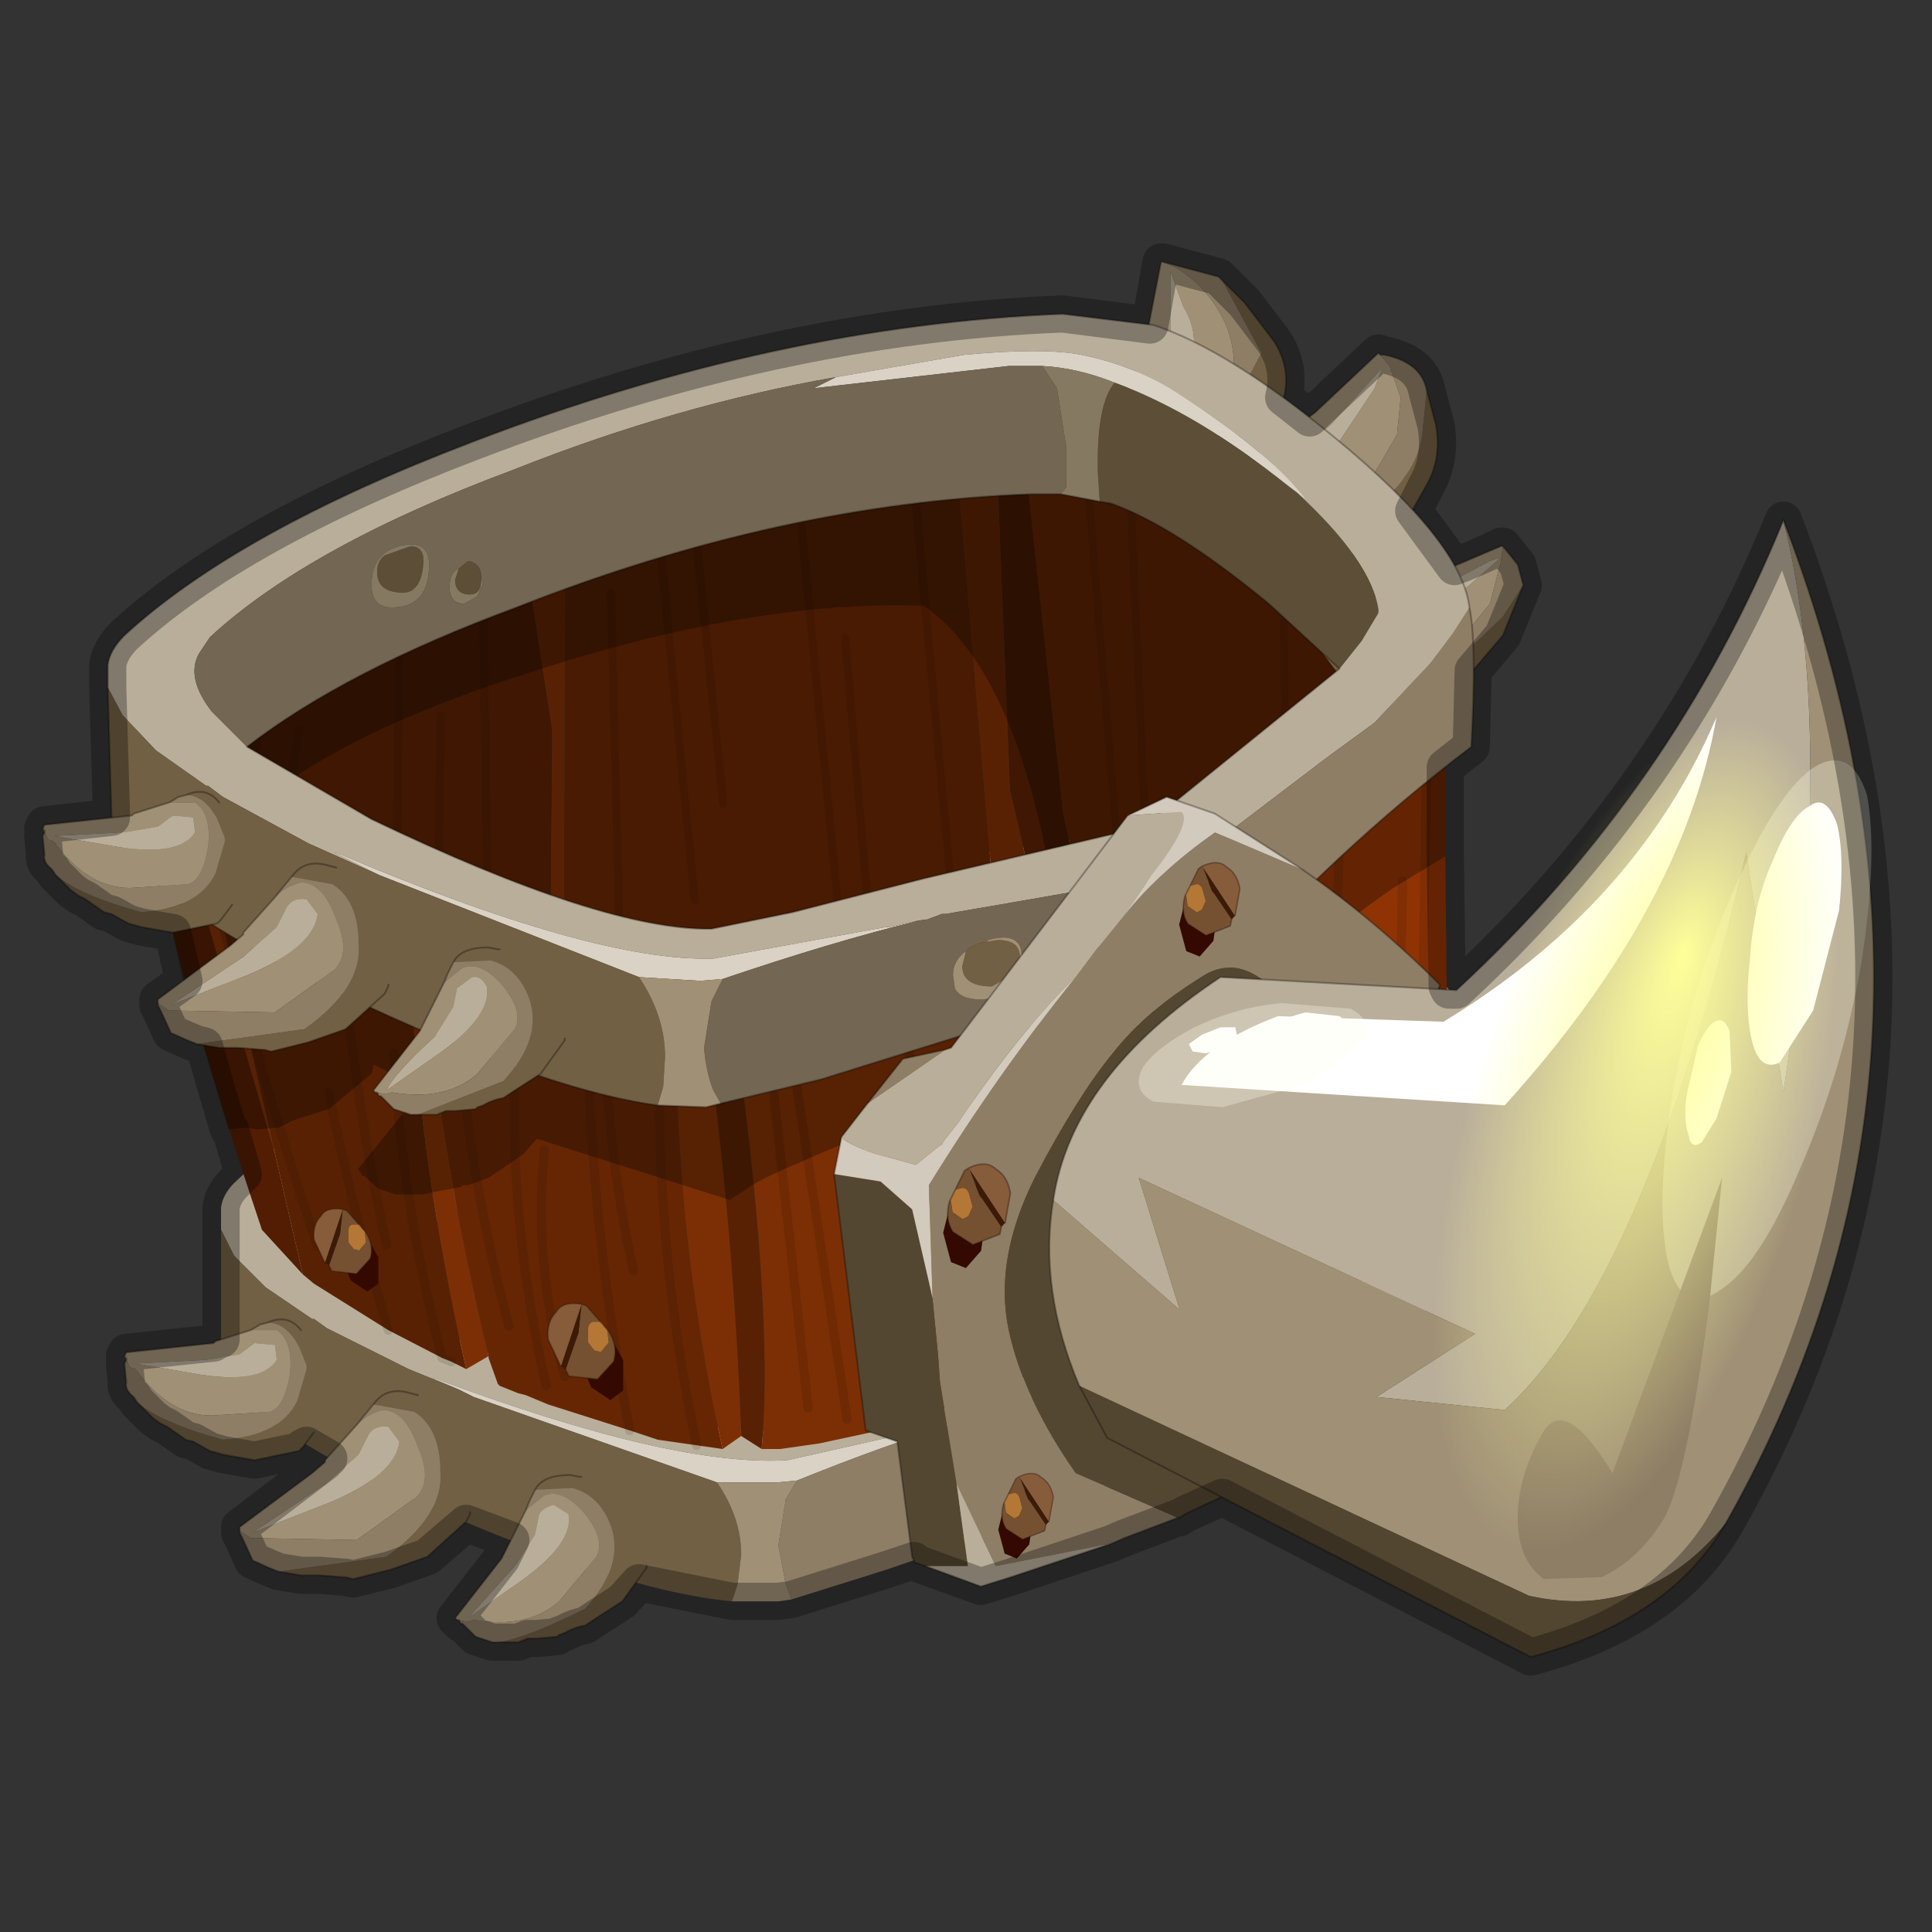 <?xml version="1.0" encoding="UTF-8" standalone="no"?>
<svg xmlns:xlink="http://www.w3.org/1999/xlink" height="520.0px" width="520.0px" xmlns="http://www.w3.org/2000/svg">
  <rect width="100%" height="100%" fill="#333333" stroke="none"/>
  <g transform="matrix(10.0, 0.0, 0.0, 10.0, 0.0, 0.0)">
    <use height="52.0" transform="matrix(1.0, 0.0, 0.0, 1.0, 0.0, 0.0)" width="52.0" xlink:href="#sprite0"/>
  </g>
  <defs>
    <g id="sprite0" transform="matrix(1.0, 0.0, 0.0, 1.0, 0.0, 0.0)">
      <use height="52.0" transform="matrix(1.0, 0.0, 0.0, 1.0, 0.0, 0.0)" width="52.0" xlink:href="#sprite1"/>
      <use height="21.85" transform="matrix(1.0, 0.0, 0.0, 1.0, 3.35, 22.35)" width="37.45" xlink:href="#shape1"/>
      <use height="20.65" transform="matrix(0.861, 0.0, 0.073, 0.861, 4.742, 10.45)" width="37.2" xlink:href="#sprite2"/>
      <use height="19.0" transform="matrix(1.0, 0.0, 0.0, 1.0, 4.1, 20.0)" width="34.85" xlink:href="#shape3"/>
      <use height="3.0" transform="matrix(0.861, 0.0, 0.0, 0.861, 14.75, 35.1)" width="2.35" xlink:href="#sprite3"/>
      <use height="3.0" transform="matrix(0.738, 0.0, 0.0, 0.738, 8.45, 32.55)" width="2.35" xlink:href="#sprite3"/>
      <use height="35.65" transform="matrix(1.0, 0.0, 0.0, 1.0, 1.15, 7.05)" width="39.85" xlink:href="#shape5"/>
      <use height="3.0" transform="matrix(-0.681, 0.182, 0.182, 0.681, 28.15, 39.55)" width="2.35" xlink:href="#sprite3"/>
      <use height="3.0" transform="matrix(-0.832, 0.223, 0.223, 0.832, 26.95, 31.2)" width="2.35" xlink:href="#sprite3"/>
      <use height="3.0" transform="matrix(-0.751, 0.201, 0.201, 0.751, 33.15, 23.1)" width="2.35" xlink:href="#sprite3"/>
      <use height="30.6" transform="matrix(1.0, 0.0, 0.0, 1.0, 28.25, 14.0)" width="22.2" xlink:href="#shape6"/>
      <use height="40.95" transform="matrix(0.141, -0.545, 0.227, 0.026, 36.5, 41.2)" width="40.95" xlink:href="#sprite4"/>
      <use height="38.55" transform="matrix(1.0, 0.0, 0.0, 1.0, 0.65, 6.55)" width="50.3" xlink:href="#shape8"/>
    </g>
    <g id="sprite1" transform="matrix(1.0, 0.0, 0.0, 1.0, 0.0, 0.0)">
      <use height="52.0" transform="matrix(1.0, 0.0, 0.0, 1.0, 0.0, 0.0)" width="52.0" xlink:href="#shape0"/>
    </g>
    <g id="shape0" transform="matrix(1.0, 0.0, 0.0, 1.0, 0.0, 0.0)">
      <path d="M52.0 0.0 L52.0 52.0 0.0 52.0 0.0 0.0 52.0 0.0" fill="#ffba2e" fill-opacity="0.0" fill-rule="evenodd" stroke="none"/>
    </g>
    <g id="shape1" transform="matrix(1.0, 0.0, 0.0, 1.0, -3.35, -22.35)">
      <path d="M36.45 26.75 L36.65 26.9 Q35.85 25.75 33.55 24.4 32.45 23.7 31.05 23.5 L28.05 23.55 Q25.95 23.8 24.8 24.35 20.7 25.2 16.45 27.0 11.2 29.25 8.55 31.65 L8.25 32.15 Q7.9 32.75 8.55 33.55 L8.55 33.6 9.45 34.4 12.55 36.15 Q18.45 38.75 21.2 38.5 L23.3 38.0 26.6 37.05 Q28.2 36.5 32.05 34.6 L37.4 31.2 38.0 30.35 38.4 29.7 38.4 29.6 Q38.3 28.4 36.45 26.75 M5.95 33.1 L5.95 32.5 Q6.0 32.1 6.4 31.75 9.4 28.9 15.45 26.35 23.3 23.05 30.55 22.4 L32.9 22.6 Q34.8 23.1 37.5 25.3 40.6 27.8 40.75 29.45 L40.3 30.1 39.7 30.9 38.25 32.45 34.85 34.55 29.1 37.2 26.9 37.95 26.35 38.1 26.6 38.05 26.5 38.1 26.45 38.1 26.35 38.1 Q26.05 38.15 25.8 38.3 L25.75 38.3 25.65 38.3 21.2 39.3 Q18.15 39.5 11.7 37.1 L11.65 37.1 12.35 37.4 11.0 36.85 8.8 35.75 8.45 35.5 8.4 35.5 7.15 34.65 6.3 33.8 5.95 33.1" fill="#b9ae9a" fill-rule="evenodd" stroke="none"/>
      <path d="M24.8 24.35 Q25.95 23.8 28.05 23.55 L31.05 23.5 Q32.45 23.7 33.55 24.4 35.85 25.75 36.65 26.9 L36.45 26.75 36.25 26.6 Q33.95 24.75 31.9 24.1 L30.05 23.8 29.2 23.8 Q25.9 24.05 24.25 24.6 L24.8 24.35 M12.35 37.4 L11.65 37.1 11.7 37.1 Q18.15 39.5 21.2 39.3 L25.65 38.3 25.75 38.3 Q23.8 38.9 21.45 39.85 L20.9 39.9 19.3 39.9 12.75 37.6 12.35 37.4 M25.8 38.3 Q26.05 38.15 26.35 38.1 L26.45 38.1 25.8 38.3" fill="#d9d2c5" fill-rule="evenodd" stroke="none"/>
      <path d="M25.75 38.3 L25.8 38.3 26.45 38.1 26.5 38.1 26.6 38.05 26.35 38.1 26.9 37.95 29.1 37.2 34.85 34.55 38.25 32.45 39.7 30.9 40.3 30.1 40.75 29.45 40.75 33.0 38.1 35.55 34.9 37.8 27.35 41.05 23.85 42.25 21.3 43.05 21.15 42.65 20.95 41.6 21.15 40.35 21.45 39.85 Q23.8 38.9 25.75 38.3" fill="#8e7e66" fill-rule="evenodd" stroke="none"/>
      <path d="M36.45 26.75 Q38.3 28.4 38.4 29.6 L38.4 29.7 38.0 30.35 37.4 31.2 35.65 29.55 Q33.3 27.7 31.65 27.2 L31.4 27.15 31.35 26.45 Q31.35 24.7 31.9 24.1 33.95 24.75 36.25 26.6 L36.45 26.75" fill="#5c4e37" fill-rule="evenodd" stroke="none"/>
      <path d="M9.45 34.4 L8.55 33.6 8.55 33.55 Q7.9 32.75 8.25 32.15 L8.55 31.65 Q11.2 29.25 16.45 27.0 20.7 25.2 24.8 24.35 L24.25 24.6 Q25.9 24.05 29.2 23.8 L30.05 23.8 30.45 24.3 30.6 25.85 30.55 26.85 30.45 27.0 29.65 27.05 Q23.3 27.6 16.45 30.55 12.05 32.4 9.45 34.4" fill="#736652" fill-rule="evenodd" stroke="none"/>
      <path d="M5.95 33.1 L6.3 33.8 7.15 34.65 8.4 35.5 8.45 35.5 8.8 35.75 11.0 36.85 12.35 37.4 12.75 37.6 19.3 39.9 Q19.95 40.85 19.95 41.85 L19.85 42.65 19.7 43.1 Q16.55 42.8 11.0 40.3 6.0 38.05 5.95 36.35 L5.95 36.3 5.95 33.1" fill="#716044" fill-rule="evenodd" stroke="none"/>
      <path d="M30.05 23.8 L31.9 24.1 Q31.35 24.7 31.35 26.45 L31.4 27.15 30.45 27.0 30.55 26.85 30.6 25.85 30.45 24.3 30.05 23.8" fill="#857962" fill-rule="evenodd" stroke="none"/>
      <path d="M21.3 43.05 L20.95 43.1 19.7 43.1 19.85 42.65 19.95 41.85 Q19.95 40.85 19.3 39.9 L20.9 39.9 21.45 39.85 21.15 40.35 20.95 41.6 21.15 42.65 21.3 43.05" fill="#a09176" fill-rule="evenodd" stroke="none"/>
      <path d="M13.45 44.2 Q14.25 44.05 15.75 43.3 16.8 42.15 16.45 41.1 16.15 40.25 15.4 40.05 L14.4 40.1 Q14.6 39.7 15.35 39.7 L15.6 39.75 15.65 39.75 16.0 39.85 16.8 40.4 17.3 41.15 17.45 41.9 17.4 42.15 17.4 42.2 16.75 43.1 16.05 43.55 15.75 43.75 Q15.45 43.8 15.2 43.95 L15.05 44.0 15.0 44.05 14.45 44.1 14.2 44.1 13.95 44.2 13.45 44.2 M7.2 35.6 Q7.75 35.35 8.1 35.8 L8.25 35.9 8.4 36.1 8.65 36.55 8.8 37.45 8.6 38.3 8.45 38.55 8.15 38.95 8.05 39.05 6.85 39.3 6.0 39.15 5.65 39.05 5.2 38.8 5.0 38.75 4.5 38.4 4.3 38.3 4.1 38.15 3.7 37.75 Q4.35 38.3 6.0 38.75 7.55 38.65 8.0 37.7 L8.25 36.85 8.25 36.75 8.05 36.25 Q7.7 35.6 7.2 35.6 M11.25 37.55 L11.55 37.7 Q11.8 37.75 11.95 37.95 L12.5 38.8 12.8 39.8 12.65 40.7 12.65 40.75 12.55 40.95 11.5 41.9 10.5 42.25 10.1 42.35 9.5 42.5 9.3 42.45 9.25 42.45 8.6 42.4 8.4 42.4 8.1 42.4 7.5 42.3 10.4 41.9 Q11.95 40.8 11.85 39.6 11.85 38.45 11.15 38.0 L10.05 37.8 Q10.4 37.3 11.05 37.5 L11.25 37.55" fill="#716044" fill-rule="evenodd" stroke="none"/>
      <path d="M14.15 40.65 L14.65 40.25 Q15.15 40.05 15.75 40.75 16.3 41.45 16.05 41.9 L15.05 43.1 Q14.2 43.85 12.75 43.6 L12.6 43.65 12.3 43.6 12.25 43.55 13.5 41.95 14.15 40.65 M6.45 36.45 L5.55 36.6 3.65 36.7 5.4 37.0 Q7.05 37.25 7.45 36.6 L7.4 36.2 6.85 36.15 6.45 36.45 M3.35 36.5 L3.4 36.4 5.75 36.15 5.8 36.1 6.75 35.8 7.45 35.8 Q7.9 36.1 7.8 37.0 7.65 37.9 7.25 38.0 L5.7 38.1 Q4.55 38.1 3.65 36.85 L3.5 36.8 3.35 36.5 M9.6 38.35 Q9.9 38.05 10.3 37.95 10.9 37.95 11.25 38.95 11.65 39.85 11.2 40.3 L9.6 41.45 6.95 41.4 6.75 41.4 6.45 41.2 6.45 41.1 8.4 39.65 8.75 39.35 8.75 39.3 9.6 38.35 M14.9 40.5 Q14.55 40.6 14.5 40.8 L14.4 41.3 13.9 42.1 12.6 43.55 14.1 42.5 Q15.45 41.5 15.3 40.75 L14.9 40.5 M9.65 39.15 L8.75 39.95 6.8 41.25 8.85 40.45 Q10.65 39.7 10.75 38.8 L10.45 38.4 Q10.05 38.35 9.9 38.65 L9.65 39.15" fill="#a09176" fill-rule="evenodd" stroke="none"/>
      <path d="M14.4 40.1 L15.4 40.05 Q16.15 40.25 16.45 41.1 16.8 42.15 15.75 43.3 14.25 44.05 13.45 44.2 L13.25 44.2 12.8 44.05 12.45 43.7 12.4 43.7 12.35 43.6 12.3 43.6 12.6 43.65 12.75 43.6 Q14.2 43.85 15.05 43.1 L16.05 41.9 Q16.3 41.45 15.75 40.75 15.15 40.05 14.65 40.25 L14.15 40.65 14.25 40.4 14.4 40.1 M3.35 36.5 L3.5 36.8 3.65 36.85 Q4.55 38.1 5.7 38.1 L7.25 38.0 Q7.65 37.9 7.8 37.0 7.9 36.1 7.45 35.8 L6.75 35.8 7.0 35.65 7.2 35.6 Q7.7 35.6 8.05 36.25 L8.25 36.75 8.25 36.85 8.0 37.7 Q7.55 38.65 6.0 38.75 4.35 38.3 3.7 37.75 L3.6 37.6 Q3.35 37.4 3.4 37.2 L3.35 36.7 3.4 36.6 3.4 36.55 3.35 36.5 M10.05 37.8 L11.15 38.0 Q11.85 38.45 11.85 39.6 11.95 40.8 10.4 41.9 L7.5 42.3 7.25 42.2 6.8 42.0 6.55 41.45 6.5 41.35 6.45 41.25 6.45 41.2 6.75 41.4 6.95 41.4 9.6 41.45 11.2 40.3 Q11.65 39.85 11.25 38.95 10.9 37.95 10.3 37.95 9.9 38.05 9.6 38.35 L9.8 38.1 10.05 37.8" fill="#8e7e66" fill-rule="evenodd" stroke="none"/>
      <path d="M6.45 36.45 L6.85 36.15 7.4 36.2 7.45 36.6 Q7.05 37.25 5.4 37.0 L3.65 36.7 5.55 36.6 6.45 36.45 M14.9 40.5 L15.3 40.75 Q15.45 41.5 14.1 42.5 L12.6 43.55 13.9 42.1 14.4 41.3 14.5 40.8 Q14.55 40.6 14.9 40.5 M9.65 39.15 L9.9 38.65 Q10.05 38.35 10.45 38.4 L10.75 38.8 Q10.65 39.7 8.85 40.45 L6.8 41.25 8.75 39.95 9.65 39.15" fill="#b9ae9a" fill-rule="evenodd" stroke="none"/>
      <path d="M13.45 44.2 L13.95 44.2 14.2 44.1 14.45 44.1 15.0 44.05 15.05 44.0 15.2 43.95 Q15.45 43.8 15.75 43.75 L16.05 43.55 16.75 43.1 17.4 42.2 17.4 42.15 M15.65 39.75 L15.6 39.75 15.35 39.7 Q14.6 39.7 14.4 40.1 L14.25 40.4 14.15 40.65 13.5 41.95 12.25 43.55 12.3 43.6 12.35 43.6 12.4 43.7 12.45 43.7 12.8 44.05 13.25 44.2 13.45 44.2 M6.75 35.8 L5.8 36.1 5.75 36.15 3.4 36.4 3.35 36.5 M6.75 35.8 L7.0 35.65 7.2 35.6 Q7.75 35.35 8.1 35.8 M8.45 38.55 L8.15 38.95 8.05 39.05 6.85 39.3 6.0 39.15 5.65 39.05 5.2 38.8 5.0 38.75 4.5 38.4 4.3 38.3 4.1 38.15 3.7 37.75 3.6 37.6 Q3.35 37.4 3.4 37.2 L3.35 36.7 3.4 36.6 3.4 36.55 3.35 36.5 M11.25 37.55 L11.05 37.5 Q10.4 37.3 10.05 37.8 L9.8 38.1 9.6 38.35 8.75 39.3 8.75 39.35 8.4 39.65 6.45 41.1 6.45 41.2 6.45 41.25 6.5 41.35 6.55 41.45 6.8 42.0 7.25 42.2 7.5 42.3 8.1 42.4 8.4 42.4 8.6 42.4 9.25 42.45 9.3 42.45 9.5 42.5 10.1 42.35 10.5 42.25 11.5 41.9 12.55 40.95 12.65 40.75 12.65 40.7" fill="none" stroke="#000000" stroke-linecap="round" stroke-linejoin="round" stroke-opacity="0.302" stroke-width="0.05"/>
    </g>
    <g id="sprite2" transform="matrix(1.0, 0.0, 0.0, 1.0, 0.3, 0.0)">
      <use height="20.65" transform="matrix(1.0, 0.0, 0.0, 1.0, -0.3, 0.0)" width="37.2" xlink:href="#shape2"/>
    </g>
    <g id="shape2" transform="matrix(1.0, 0.0, 0.0, 1.0, 0.3, 0.0)">
      <path d="M26.75 16.55 L25.35 17.0 24.7 12.55 25.25 0.3 25.35 0.3 26.0 0.2 26.3 13.3 26.75 16.55 M9.8 18.75 L7.95 17.9 6.4 17.25 5.85 17.0 5.15 16.6 1.7 14.45 0.95 14.0 1.65 9.7 2.15 9.25 Q3.7 8.25 6.1 7.0 L8.8 5.6 9.35 5.4 Q9.45 5.3 9.5 5.3 L10.15 4.95 10.55 10.7 9.8 18.75 M6.1 7.0 L5.15 16.6 6.1 7.0 M2.65 10.65 L1.7 14.45 2.65 10.65 M7.95 17.9 L8.8 5.6 7.95 17.9 M7.1 10.25 L6.4 17.25 7.1 10.25" fill="#3f1702" fill-rule="evenodd" stroke="none"/>
      <path d="M24.05 17.55 L22.7 17.95 21.65 18.25 19.95 18.75 19.05 19.0 13.6 20.65 11.95 19.8 11.5 19.55 10.2 18.95 11.5 4.3 12.85 3.8 13.3 3.65 14.5 3.15 Q16.8 2.25 18.85 1.65 L20.3 1.2 22.5 0.7 23.9 0.45 23.9 17.55 24.05 17.55 M22.6 15.25 L22.5 0.7 22.6 15.25 M15.55 4.15 L15.7 13.0 15.55 4.15 M14.4 3.9 L14.55 16.0 14.4 3.9 M12.75 6.4 L11.95 19.8 12.75 6.4 M19.05 19.0 L18.85 1.65 19.05 19.0 M19.95 7.8 L19.95 18.75 19.95 7.8" fill="#491b02" fill-rule="evenodd" stroke="none"/>
      <path d="M33.7 7.3 L33.25 13.8 33.7 7.3 M36.0 4.55 L36.0 12.3 35.3 12.7 36.0 4.55 35.3 12.7 34.8 12.95 Q33.95 13.4 33.25 13.8 L31.7 14.6 28.25 16.1 27.9 16.2 26.75 16.55 26.3 13.3 26.0 0.2 26.75 0.1 28.2 0.0 29.3 0.1 30.45 0.65 Q34.5 2.55 36.0 4.2 L36.0 4.55 M25.35 17.0 L24.95 17.15 24.35 17.5 24.05 17.55 23.9 17.55 23.9 0.45 25.25 0.3 24.7 12.55 25.35 17.0 M10.2 18.95 L9.8 18.75 10.55 10.7 10.15 4.95 11.5 4.3 10.2 18.95 M29.35 0.8 L28.8 14.45 29.35 0.8 M27.95 1.45 L27.9 16.2 27.95 1.45" fill="#592103" fill-rule="evenodd" stroke="none"/>
      <path d="M0.95 14.0 L0.0 13.45 0.0 11.2 1.65 9.7 0.95 14.0" fill="#3a1402" fill-rule="evenodd" stroke="none"/>
      <path d="M33.25 13.8 L33.7 7.3 M36.0 4.55 L35.3 12.7 M8.8 5.6 L9.35 5.4 M1.7 14.45 L2.65 10.65 M5.15 16.6 L6.1 7.0 M28.8 14.45 L29.35 0.8 M14.55 16.0 L14.4 3.9 M15.7 13.0 L15.55 4.15 M22.5 0.7 L22.6 15.25 M27.9 16.2 L27.95 1.45 M11.95 19.8 L12.75 6.4 M19.95 18.75 L19.95 7.8 M18.85 1.65 L19.05 19.0 M6.4 17.25 L7.1 10.25 M8.8 5.6 L7.95 17.9" fill="none" stroke="#000000" stroke-linecap="round" stroke-linejoin="round" stroke-opacity="0.102" stroke-width="0.25"/>
      <path d="M33.95 6.85 L34.15 7.0 34.15 7.05 Q36.5 9.35 36.75 10.9 L36.75 11.0 36.5 11.45 36.75 11.6 Q38.1 12.35 25.9 17.55 25.55 9.05 22.5 6.8 17.1 6.6 9.8 8.95 4.45 10.6 1.4 12.8 L0.3 11.6 0.25 11.55 Q-0.55 10.5 -0.15 9.8 L0.2 9.25 Q3.3 6.6 9.65 4.65 14.8 3.0 19.8 2.5 L19.1 2.75 25.2 2.45 26.25 2.55 28.5 3.2 Q31.05 4.3 33.95 6.85" fill="#000000" fill-opacity="0.302" fill-rule="evenodd" stroke="none"/>
    </g>
    <g id="shape3" transform="matrix(1.0, 0.0, 0.0, 1.0, -4.1, -20.0)">
      <path d="M31.95 22.9 L32.7 22.6 33.15 32.8 31.95 22.9 M20.5 39.0 L19.95 38.65 Q19.75 33.0 18.95 27.3 L19.45 27.2 19.7 27.1 Q20.85 35.2 20.5 39.0 M12.55 36.85 L12.25 36.7 12.15 36.65 11.9 36.55 10.45 35.8 8.45 34.55 8.15 34.3 7.4 31.05 6.0 24.9 5.75 23.75 9.15 24.8 10.7 25.3 11.0 25.35 Q11.2 30.95 12.55 36.85 M4.1 23.1 L4.1 23.05 4.15 23.05 4.1 23.1 M10.6 28.35 Q10.8 32.25 11.9 36.55 10.8 32.25 10.6 28.35 M8.55 33.55 Q7.15 29.4 6.0 24.9 7.15 29.4 8.55 33.55 M10.4 33.5 Q9.45 29.15 9.15 24.8 9.45 29.15 10.4 33.5 M10.45 35.8 Q9.5 32.65 8.85 29.4 9.5 32.65 10.45 35.8" fill="#582103" fill-rule="evenodd" stroke="none"/>
      <path d="M19.45 39.0 L18.75 38.9 17.7 38.75 16.95 38.5 14.75 37.8 14.15 37.55 13.95 37.5 13.45 37.3 13.4 37.25 13.15 36.55 13.15 36.5 Q11.85 31.1 11.3 25.55 L12.1 25.7 12.2 25.7 15.8 26.65 16.25 26.75 17.1 26.95 17.6 27.1 18.3 27.25 18.2 27.25 Q18.15 33.2 19.45 39.0 M15.2 37.05 Q14.35 34.05 14.65 30.95 14.35 34.05 15.2 37.05 M17.05 34.2 Q16.25 30.6 16.25 26.75 16.25 30.6 17.05 34.2 M13.7 35.7 Q12.4 30.85 12.2 25.7 12.4 30.85 13.7 35.7 M16.95 38.5 Q15.8 32.55 15.8 26.65 15.8 32.55 16.95 38.5 M14.7 37.3 Q13.75 33.15 13.85 29.05 13.75 33.15 14.7 37.3 M17.75 28.95 Q17.7 33.95 18.75 38.9 17.7 33.95 17.75 28.95" fill="#662604" fill-rule="evenodd" stroke="none"/>
      <path d="M20.6 26.9 L22.15 26.4 22.6 26.3 24.05 25.8 28.4 24.3 29.45 23.9 31.95 22.9 33.15 32.8 33.35 34.5 31.0 35.6 27.45 37.1 24.55 38.25 23.55 38.55 23.45 38.55 22.05 38.85 21.0 39.0 20.5 39.0 Q20.85 35.2 19.7 27.1 L19.8 27.1 20.1 27.0 20.55 26.9 20.6 26.9 M19.95 38.65 L19.45 39.0 Q18.15 33.2 18.2 27.25 L18.3 27.25 18.75 27.4 18.95 27.3 Q19.75 33.0 19.95 38.65 M13.15 36.5 L12.55 36.85 Q11.2 30.95 11.0 25.35 L10.7 25.3 10.8 25.3 11.0 25.35 11.05 25.35 11.3 25.5 11.3 25.55 Q11.85 31.1 13.15 36.5 M5.2 23.5 L5.75 23.75 6.0 24.9 7.4 31.05 5.2 23.5 M31.0 35.6 L29.3 27.1 31.0 35.6 M21.75 37.9 L20.55 26.9 21.75 37.9 M22.8 38.2 L21.4 28.95 22.8 38.2 M25.3 33.3 L24.05 25.8 25.3 33.3 M27.45 36.4 L25.9 29.0 27.45 36.4 M29.6 31.45 L28.4 24.3 29.6 31.45 M31.15 33.1 L29.45 23.9 31.15 33.1 M32.4 32.7 L31.45 24.55 32.4 32.7" fill="#7c2f05" fill-rule="evenodd" stroke="none"/>
      <path d="M32.7 22.6 L32.75 22.6 33.85 22.15 36.1 21.2 38.4 20.2 38.9 20.0 38.9 23.05 38.95 27.8 38.85 29.35 38.25 31.25 38.05 31.45 37.6 31.9 Q36.15 33.15 33.35 34.5 L33.15 32.8 32.7 22.6 M35.35 31.8 L35.35 25.9 35.35 31.8 M34.05 32.8 L33.85 22.15 34.05 32.8 M38.25 30.15 L38.4 20.2 38.25 30.15 M35.85 28.75 L36.1 21.2 35.85 28.75 M37.6 31.9 L37.75 23.7 37.6 31.9" fill="#8f3305" fill-rule="evenodd" stroke="none"/>
      <path d="M8.15 34.3 L7.05 33.1 Q5.35 28.05 4.5 24.5 L4.2 23.6 4.15 23.2 4.1 23.1 4.15 23.05 5.05 23.45 5.2 23.5 7.4 31.05 8.15 34.3" fill="#521d03" fill-rule="evenodd" stroke="none"/>
      <path d="M12.15 36.65 L11.9 36.55 Q10.8 32.25 10.6 28.35 M20.55 26.9 L20.6 26.9 M14.65 30.95 Q14.35 34.05 15.2 37.05 M12.2 25.7 Q12.4 30.85 13.7 35.7 M16.25 26.75 Q16.25 30.6 17.05 34.2 M6.0 24.9 Q7.15 29.4 8.55 33.55 M15.8 26.65 Q15.8 32.55 16.95 38.5 M9.15 24.8 Q9.45 29.15 10.4 33.5 M13.85 29.05 Q13.75 33.15 14.7 37.3 M8.85 29.4 Q9.5 32.65 10.45 35.8 M18.75 38.9 Q17.7 33.95 17.75 28.95 M35.35 25.9 L35.35 31.8 M25.9 29.0 L27.45 36.4 M24.05 25.8 L25.3 33.3 M21.4 28.95 L22.8 38.2 M20.55 26.9 L21.75 37.9 M29.3 27.1 L31.0 35.6 M37.75 23.7 L37.6 31.9 M36.1 21.2 L35.85 28.75 M38.4 20.2 L38.25 30.15 M33.85 22.15 L34.05 32.8 M31.45 24.55 L32.4 32.7 M29.45 23.9 L31.15 33.1 M28.4 24.3 L29.6 31.45" fill="none" stroke="#000000" stroke-linecap="round" stroke-linejoin="round" stroke-opacity="0.102" stroke-width="0.25"/>
      <path d="M38.9 23.05 L37.5 23.9 Q34.6 25.9 33.05 28.05 L32.95 28.1 32.6 28.15 Q30.0 28.5 27.35 29.25 24.15 30.1 21.5 31.3 20.4 31.75 19.95 32.1 L19.7 32.25 19.65 32.3 14.45 30.65 14.1 31.05 13.45 31.5 13.15 31.7 12.6 31.9 12.45 31.9 12.4 31.95 11.85 32.05 11.6 32.1 11.35 32.15 10.85 32.15 10.65 32.15 10.2 32.0 9.8 31.65 9.75 31.65 9.7 31.55 9.65 31.5 9.65 31.45 10.9 29.9 11.25 29.25 10.05 28.65 10.05 28.7 10.0 28.9 8.85 29.85 7.9 30.15 7.5 30.35 6.9 30.4 6.65 30.35 6.15 30.4 5.4 27.9 5.75 27.6 6.15 27.25 6.75 26.6 6.35 26.25 6.0 26.0 6.0 26.25 5.8 26.5 5.5 26.9 5.4 27.0 5.1 27.15 4.2 23.1 5.05 23.45 5.1 23.5 5.3 23.55 5.75 23.75 10.7 25.3 10.8 25.3 11.05 25.35 11.3 25.5 11.3 25.55 12.1 25.7 18.75 27.4 19.45 27.2 19.75 27.1 19.8 27.1 20.1 27.0 22.15 26.4 22.6 26.3 31.95 22.9 32.7 22.6 32.75 22.6 38.9 20.0 38.9 23.05" fill="#000000" fill-opacity="0.302" fill-rule="evenodd" stroke="none"/>
    </g>
    <g id="sprite3" transform="matrix(1.0, 0.0, 0.0, 1.0, 0.0, 0.0)">
      <use height="3.0" transform="matrix(1.0, 0.0, 0.0, 1.0, 0.0, 0.0)" width="2.35" xlink:href="#shape4"/>
    </g>
    <g id="shape4" transform="matrix(1.0, 0.0, 0.0, 1.0, 0.0, 0.0)">
      <path d="M1.35 2.6 L0.95 1.65 0.9 0.75 Q1.0 0.4 1.35 0.4 1.6 0.45 1.85 0.85 L2.35 1.75 2.35 2.7 1.95 3.0 1.35 2.6" fill="#340901" fill-rule="evenodd" stroke="none"/>
      <path d="M0.55 2.05 L0.95 0.9 1.05 0.0 1.2 0.05 1.9 0.85 Q2.2 1.35 2.05 1.8 L1.55 2.35 0.65 2.25 0.55 2.05 M1.25 0.8 L1.25 1.2 1.45 1.45 1.65 1.5 1.9 1.2 1.85 0.8 1.65 0.55 1.4 0.55 Q1.25 0.6 1.25 0.8" fill="#755132" fill-rule="evenodd" stroke="none"/>
      <path d="M1.05 0.0 L0.95 0.9 0.55 2.05 0.4 1.95 1.05 0.0" fill="#3b1b08" fill-rule="evenodd" stroke="none"/>
      <path d="M1.05 0.0 L0.4 1.95 0.0 1.1 Q-0.05 0.55 0.25 0.25 0.45 -0.1 1.05 0.0" fill="#865c3a" fill-rule="evenodd" stroke="none"/>
      <path d="M1.25 0.8 Q1.25 0.6 1.4 0.55 L1.65 0.55 1.85 0.8 1.9 1.2 1.65 1.5 1.45 1.45 1.25 1.2 1.25 0.8" fill="#b47735" fill-rule="evenodd" stroke="none"/>
      <path d="M0.55 2.05 L0.65 2.25 1.55 2.35 2.05 1.8 Q2.2 1.35 1.9 0.85 L1.2 0.05 1.05 0.0 Q0.45 -0.1 0.25 0.25 -0.05 0.55 0.0 1.1 L0.4 1.95" fill="none" stroke="#2e1304" stroke-linecap="round" stroke-linejoin="round" stroke-opacity="0.4" stroke-width="0.05"/>
    </g>
    <g id="shape5" transform="matrix(1.0, 0.0, 0.0, 1.0, -1.15, -7.05)">
      <path d="M38.4 10.5 L38.65 11.45 Q38.8 12.35 38.4 13.05 L37.75 14.2 36.75 14.85 36.3 14.9 35.15 14.85 34.1 14.3 33.1 13.5 33.05 12.9 33.35 12.45 33.35 12.95 34.05 13.6 Q34.75 14.15 35.4 14.2 L36.75 13.7 Q37.4 13.45 37.8 12.85 38.25 12.25 38.3 11.5 L38.4 10.5 M32.9 7.55 L33.5 8.15 34.3 9.2 Q34.9 10.15 34.35 11.25 L34.2 11.35 Q33.95 11.4 33.75 11.55 L33.45 11.7 32.0 11.75 Q31.15 11.55 30.65 11.1 L30.45 10.75 30.35 10.4 30.5 10.6 Q31.0 11.2 31.75 11.3 L32.75 11.05 33.45 10.45 33.95 9.5 32.9 7.55 M41.0 15.75 L40.45 17.1 39.6 18.1 38.95 18.75 38.0 19.05 36.95 18.8 36.15 18.3 35.5 17.45 35.6 17.25 36.2 16.35 36.1 16.75 36.1 17.55 36.65 18.0 38.2 18.25 39.4 17.6 40.45 16.6 41.0 15.75" fill="#716044" fill-rule="evenodd" stroke="none"/>
      <path d="M37.2 9.9 L35.8 11.45 34.9 12.15 34.35 12.4 34.15 12.65 34.1 12.8 34.25 13.05 35.3 12.95 35.5 12.7 37.0 10.45 37.2 9.9 M34.0 12.1 L35.0 11.4 35.4 11.1 37.1 9.5 37.15 9.55 37.4 9.85 37.7 10.7 37.6 11.7 36.75 13.15 Q36.35 13.6 35.65 13.8 L34.75 13.6 Q33.9 13.5 33.6 12.7 L34.0 12.1 M36.8 16.15 L38.4 15.55 40.4 14.7 40.45 14.7 40.4 15.1 40.1 16.25 39.45 17.05 Q38.85 17.65 37.9 17.9 36.95 17.9 36.3 17.05 L36.25 16.8 Q36.25 16.35 36.8 16.15 M40.4 15.0 L40.1 15.1 38.5 15.95 37.4 16.45 Q36.8 16.35 36.6 16.8 L36.8 17.0 Q37.65 17.25 38.25 16.7 L39.55 15.75 40.4 15.0 M30.6 9.9 L30.85 9.1 31.25 7.05 31.3 7.05 31.65 7.2 Q32.55 7.75 33.0 8.75 33.4 9.8 33.05 10.7 L31.5 10.95 Q30.45 10.9 30.6 9.9 M31.5 7.3 L31.5 8.95 31.25 9.65 31.1 10.1 Q31.0 10.25 31.05 10.45 L31.25 10.65 31.5 10.5 31.8 10.4 Q32.45 9.2 31.85 8.25 L31.5 7.3" fill="#a09176" fill-rule="evenodd" stroke="none"/>
      <path d="M34.0 12.1 L33.6 12.7 Q33.9 13.5 34.75 13.6 L35.65 13.8 Q36.35 13.6 36.75 13.15 L37.6 11.7 37.7 10.7 37.4 9.85 37.15 9.55 37.25 9.55 Q38.25 9.75 38.4 10.5 L38.3 11.5 Q38.25 12.25 37.8 12.85 37.4 13.45 36.75 13.7 L35.4 14.2 Q34.75 14.15 34.05 13.6 L33.35 12.95 33.35 12.45 34.0 12.1 M32.9 7.55 L33.95 9.5 33.45 10.45 32.75 11.05 31.75 11.3 Q31.0 11.2 30.5 10.6 L30.35 10.4 30.6 9.9 Q30.45 10.9 31.5 10.95 L33.05 10.7 Q33.4 9.8 33.0 8.75 32.55 7.75 31.65 7.2 L31.3 7.05 32.8 7.45 32.9 7.55 M40.45 14.7 L40.85 15.2 41.0 15.75 40.45 16.6 39.4 17.6 38.2 18.25 36.65 18.0 36.1 17.55 36.1 16.75 36.2 16.35 36.8 16.15 Q36.25 16.35 36.25 16.8 L36.3 17.05 Q36.95 17.9 37.9 17.9 38.85 17.65 39.45 17.05 L40.1 16.25 40.4 15.1 40.45 14.7" fill="#8e7e66" fill-rule="evenodd" stroke="none"/>
      <path d="M37.2 9.9 L37.0 10.45 35.5 12.7 35.3 12.95 34.25 13.05 34.1 12.8 34.15 12.65 34.35 12.4 34.9 12.15 35.8 11.45 37.2 9.9 M40.4 15.0 L39.55 15.75 38.25 16.7 Q37.65 17.25 36.8 17.0 L36.6 16.8 Q36.8 16.35 37.4 16.45 L38.5 15.95 40.1 15.1 40.4 15.0 M31.5 7.3 L31.85 8.25 Q32.45 9.2 31.8 10.4 L31.5 10.5 31.25 10.65 31.05 10.45 Q31.0 10.25 31.1 10.1 L31.25 9.65 31.5 8.95 31.5 7.3" fill="#b9ae9a" fill-rule="evenodd" stroke="none"/>
      <path d="M37.15 9.55 L37.1 9.5 35.4 11.1 35.0 11.4 34.0 12.1 M37.15 9.55 L37.25 9.55 Q38.25 9.75 38.4 10.5 L38.65 11.45 Q38.8 12.35 38.4 13.05 L37.75 14.2 36.75 14.85 M33.1 13.5 L33.05 12.9 33.35 12.45 34.0 12.1 M33.75 11.55 Q33.95 11.4 34.2 11.35 L34.35 11.25 Q34.9 10.15 34.3 9.2 L33.5 8.15 32.9 7.55 M30.35 10.4 L30.45 10.75 30.65 11.1 M40.45 14.7 L40.85 15.2 41.0 15.75 40.45 17.1 39.6 18.1 38.95 18.75 38.0 19.05 M35.5 17.45 L35.6 17.25 36.2 16.35 36.8 16.15 38.4 15.55 40.4 14.7 40.45 14.7 M31.3 7.05 L32.8 7.45 32.9 7.55 M31.3 7.05 L31.25 7.05 30.85 9.1 30.6 9.9 30.35 10.4" fill="none" stroke="#000000" stroke-linecap="round" stroke-linejoin="round" stroke-opacity="0.302" stroke-width="0.05"/>
      <path d="M36.05 18.0 L36.65 17.25 37.1 16.5 37.1 16.4 Q36.9 15.1 34.9 13.25 L35.15 13.45 Q34.25 12.25 31.8 10.65 30.6 9.85 29.1 9.55 28.1 9.35 25.95 9.55 L22.5 10.15 Q18.2 10.9 13.8 12.65 8.3 14.7 5.65 17.15 L5.35 17.6 Q5.0 18.25 5.7 19.15 L6.65 20.1 10.0 22.05 Q16.25 25.05 19.15 25.0 L21.35 24.55 24.85 23.65 30.8 22.25 36.05 18.0 M39.55 16.35 L39.1 17.05 38.5 17.85 37.0 19.45 35.7 20.4 32.15 23.1 31.6 23.5 31.4 23.55 30.6 23.65 30.65 23.7 25.45 24.6 25.35 24.6 24.95 24.75 24.9 24.75 24.6 24.8 23.95 24.95 23.85 24.95 19.2 25.8 Q16.0 25.9 9.05 22.95 L9.0 22.95 10.2 23.55 8.3 22.7 6.0 21.45 5.6 21.15 5.55 21.15 4.2 20.2 3.3 19.25 2.9 18.5 2.9 17.9 Q2.95 17.5 3.35 17.1 6.4 14.3 12.7 11.9 20.9 8.75 28.6 8.45 L31.05 8.75 Q33.05 9.4 35.95 11.8 39.35 14.6 39.55 16.35" fill="#b9ae9a" fill-rule="evenodd" stroke="none"/>
      <path d="M34.9 13.25 L34.7 13.1 Q32.2 11.1 30.0 10.3 29.0 9.9 28.05 9.85 L27.15 9.85 21.9 10.45 22.5 10.15 25.95 9.55 Q28.1 9.35 29.1 9.55 30.6 9.85 31.8 10.65 34.25 12.25 35.15 13.45 L34.9 13.25 M10.2 23.55 L9.0 22.95 9.05 22.95 Q16.0 25.9 19.2 25.8 L23.85 24.95 23.95 24.95 24.6 24.8 24.65 24.8 Q22.4 25.35 19.45 26.35 L18.85 26.4 17.2 26.3 10.2 23.55" fill="#d9d2c5" fill-rule="evenodd" stroke="none"/>
      <path d="M32.15 23.1 L35.7 20.4 37.0 19.45 38.5 17.85 39.1 17.05 39.55 16.35 Q39.75 17.3 39.6 20.1 35.85 22.95 32.75 26.5 32.3 26.35 32.2 25.3 32.1 24.15 32.5 22.85 L32.15 23.1 M24.6 24.8 L24.9 24.75 24.65 24.8 24.6 24.8" fill="#8e7e66" fill-rule="evenodd" stroke="none"/>
      <path d="M30.0 10.3 Q32.2 11.1 34.7 13.1 L34.9 13.25 Q36.9 15.1 37.1 16.4 L37.1 16.5 36.65 17.25 36.05 18.0 34.15 16.25 Q31.6 14.15 29.9 13.55 L29.6 13.5 29.55 12.75 Q29.5 10.9 30.0 10.3 M12.95 15.55 L12.95 15.6 Q12.95 16.0 12.65 16.0 12.25 16.0 12.25 15.6 L12.35 15.3 12.6 15.1 Q12.95 15.15 12.95 15.55 M11.4 15.1 Q11.35 15.95 10.85 15.95 10.15 15.95 10.15 15.4 10.15 15.1 10.35 14.95 L11.05 14.7 Q11.4 14.7 11.4 15.1" fill="#5c4e37" fill-rule="evenodd" stroke="none"/>
      <path d="M22.5 10.15 L21.9 10.45 27.15 9.85 28.05 9.85 28.45 10.45 28.7 12.05 28.7 13.1 28.55 13.3 27.75 13.3 Q21.0 13.55 13.9 16.35 9.3 18.05 6.65 20.1 L5.7 19.15 Q5.0 18.25 5.35 17.6 L5.65 17.15 Q8.3 14.7 13.8 12.65 18.2 10.9 22.5 10.15 M24.9 24.75 L24.95 24.75 25.35 24.6 25.45 24.6 30.65 23.7 Q31.6 23.85 31.65 24.6 L31.8 25.95 Q32.0 26.6 31.2 27.2 L25.95 27.85 22.1 29.05 19.4 29.7 19.2 29.35 Q19.0 28.85 18.95 28.2 L19.15 26.95 19.45 26.35 Q22.4 25.35 24.65 24.8 L24.9 24.75 M12.35 15.3 Q12.1 15.4 12.1 15.8 12.1 16.25 12.5 16.25 L12.85 16.05 13.0 15.7 12.95 15.55 Q12.95 15.15 12.6 15.1 L12.35 15.3 M10.75 14.7 Q10.0 14.9 10.0 15.75 10.0 16.35 10.55 16.35 11.55 16.35 11.55 15.2 11.55 14.5 10.75 14.7 M26.0 25.6 Q25.65 25.85 25.65 26.25 L25.7 26.6 Q25.85 26.9 26.4 26.9 26.85 26.9 27.2 26.45 L27.5 25.75 Q27.5 25.05 26.6 25.3 L26.55 25.35 Q26.2 25.4 26.0 25.6" fill="#736652" fill-rule="evenodd" stroke="none"/>
      <path d="M2.9 18.5 L3.3 19.25 4.2 20.2 5.55 21.15 5.6 21.15 6.0 21.45 8.3 22.7 10.2 23.55 17.2 26.3 Q17.9 27.35 17.9 28.45 L17.85 29.25 17.7 29.75 Q14.4 29.3 8.45 26.4 3.1 23.75 3.0 21.95 L3.0 21.9 2.9 18.5 M26.55 25.35 L26.85 25.3 Q27.45 25.3 27.45 25.75 L27.3 26.2 26.7 26.55 Q25.9 26.55 25.9 26.0 L26.0 25.6 Q26.2 25.4 26.55 25.35" fill="#716044" fill-rule="evenodd" stroke="none"/>
      <path d="M30.0 10.3 Q29.5 10.9 29.55 12.75 L29.6 13.5 28.55 13.3 28.7 13.1 28.7 12.05 28.45 10.45 28.05 9.85 Q29.0 9.9 30.0 10.3 M12.95 15.55 L13.0 15.7 12.85 16.05 12.5 16.25 Q12.1 16.25 12.1 15.8 12.1 15.4 12.35 15.3 L12.25 15.6 Q12.25 16.0 12.65 16.0 12.95 16.0 12.95 15.6 L12.95 15.55 M11.4 15.1 Q11.4 14.7 11.05 14.7 L10.35 14.95 Q10.15 15.1 10.15 15.4 10.15 15.95 10.85 15.95 11.35 15.95 11.4 15.1 M10.75 14.7 Q11.55 14.5 11.55 15.2 11.55 16.35 10.55 16.35 10.0 16.35 10.0 15.75 10.0 14.9 10.75 14.7" fill="#857962" fill-rule="evenodd" stroke="none"/>
      <path d="M30.65 23.7 L30.6 23.65 31.4 23.55 31.6 23.5 32.15 23.1 32.5 22.85 Q32.1 24.15 32.2 25.3 32.3 26.35 32.75 26.5 L32.15 27.15 31.2 27.2 Q32.0 26.6 31.8 25.95 L31.65 24.6 Q31.6 23.85 30.65 23.7 M19.45 26.35 L19.15 26.95 18.95 28.2 Q19.0 28.85 19.2 29.35 L19.4 29.7 19.0 29.8 17.7 29.75 17.85 29.25 17.9 28.45 Q17.9 27.35 17.2 26.3 L18.85 26.4 19.45 26.35 M26.0 25.6 L25.9 26.0 Q25.9 26.55 26.7 26.55 L27.3 26.2 27.45 25.75 Q27.45 25.3 26.85 25.3 L26.55 25.35 26.6 25.3 Q27.5 25.05 27.5 25.75 L27.2 26.45 Q26.85 26.9 26.4 26.9 25.85 26.9 25.7 26.6 L25.65 26.25 Q25.65 25.85 26.0 25.6" fill="#a09176" fill-rule="evenodd" stroke="none"/>
      <path d="M29.6 13.5 L29.9 13.55 Q31.6 14.15 34.15 16.25 L36.05 18.0 30.8 22.25 24.85 23.65 21.35 24.55 19.15 25.0 Q16.25 25.05 10.0 22.05 L6.65 20.1 Q9.3 18.05 13.9 16.35 21.0 13.55 27.75 13.3 L28.55 13.3 M39.55 16.35 Q39.35 14.6 35.95 11.8 33.05 9.4 31.05 8.75 L28.6 8.45 Q20.9 8.75 12.7 11.9 6.4 14.3 3.35 17.1 2.95 17.5 2.9 17.9 L2.9 18.5 M32.75 26.5 Q35.85 22.95 39.6 20.1 39.75 17.3 39.55 16.35 M17.7 29.75 Q14.4 29.3 8.45 26.4 3.1 23.75 3.0 21.95 L3.0 21.9 2.9 18.5 M29.6 13.5 L28.55 13.3 M31.2 27.2 L32.15 27.15 32.75 26.5 M19.4 29.7 L22.1 29.05 25.95 27.85 31.2 27.2 M17.7 29.75 L19.0 29.8 19.4 29.7" fill="none" stroke="#000000" stroke-linecap="round" stroke-linejoin="round" stroke-opacity="0.302" stroke-width="0.05"/>
      <path d="M13.45 25.55 L13.8 25.65 14.6 26.2 15.1 26.95 15.25 27.7 Q15.15 27.85 15.2 27.95 L15.2 28.0 14.55 28.9 13.85 29.35 13.55 29.55 Q13.25 29.6 13.0 29.75 L12.85 29.8 12.8 29.85 12.25 29.9 12.0 29.9 11.75 30.0 11.25 30.0 13.55 29.1 Q14.6 27.95 14.25 26.9 13.95 26.05 13.2 25.85 L12.2 25.9 Q12.4 25.5 13.15 25.5 L13.4 25.55 13.45 25.55 M5.0 21.4 Q5.55 21.15 5.9 21.6 L6.05 21.7 6.2 21.9 6.45 22.35 6.6 23.25 6.4 24.1 6.25 24.35 5.95 24.75 5.85 24.85 4.65 25.1 3.8 24.95 3.45 24.85 3.0 24.6 2.8 24.55 2.3 24.2 2.1 24.1 1.9 23.95 1.5 23.55 Q2.15 24.1 3.8 24.55 5.35 24.45 5.8 23.5 L6.05 22.65 6.05 22.55 5.85 22.05 Q5.5 21.4 5.0 21.4 M9.05 23.35 L9.35 23.5 9.75 23.75 Q10.15 24.0 10.3 24.6 L10.6 25.6 10.45 26.5 10.45 26.55 10.35 26.75 9.3 27.7 8.3 28.05 7.9 28.15 7.3 28.3 7.1 28.25 7.05 28.25 6.4 28.2 6.2 28.2 5.9 28.2 5.3 28.1 8.2 27.7 Q9.75 26.6 9.65 25.4 9.65 24.25 8.95 23.8 L7.85 23.6 Q8.2 23.1 8.85 23.3 L9.05 23.35" fill="#716044" fill-rule="evenodd" stroke="none"/>
      <path d="M11.95 26.45 L12.45 26.05 Q12.95 25.85 13.55 26.55 14.1 27.25 13.85 27.7 L12.85 28.9 Q12.0 29.65 10.55 29.4 L10.4 29.45 10.1 29.4 10.05 29.35 11.3 27.75 11.95 26.45 M1.15 22.3 L1.2 22.2 3.55 21.95 3.6 21.9 4.55 21.6 5.25 21.6 Q5.7 21.9 5.6 22.8 5.45 23.7 5.05 23.8 L3.5 23.9 Q2.35 23.9 1.45 22.65 L1.3 22.6 1.15 22.3 M4.25 22.25 L3.35 22.4 1.45 22.5 3.2 22.8 Q4.85 23.05 5.25 22.4 L5.2 22.0 4.65 21.95 4.25 22.25 M7.4 24.15 Q7.7 23.85 8.1 23.75 8.7 23.75 9.05 24.75 9.45 25.65 9.0 26.1 L7.4 27.25 4.75 27.2 4.55 27.2 4.25 27.0 4.25 26.9 6.2 25.45 6.55 25.15 6.55 25.1 7.4 24.15 M12.7 26.3 L12.3 26.6 12.2 27.1 11.7 27.9 Q10.6 28.9 10.4 29.35 L11.9 28.3 Q13.25 27.3 13.1 26.55 12.95 26.25 12.7 26.3 M7.45 24.95 L6.55 25.75 4.6 27.05 6.65 26.25 Q8.45 25.5 8.55 24.6 L8.25 24.2 Q7.85 24.15 7.7 24.45 L7.45 24.95" fill="#a09176" fill-rule="evenodd" stroke="none"/>
      <path d="M12.2 25.9 L13.2 25.85 Q13.95 26.05 14.25 26.9 14.6 27.95 13.55 29.1 L11.25 30.0 11.05 30.0 10.6 29.85 10.25 29.5 10.2 29.5 10.15 29.4 10.1 29.4 10.4 29.45 10.55 29.4 Q12.0 29.65 12.85 28.9 L13.85 27.7 Q14.1 27.25 13.55 26.55 12.95 25.85 12.45 26.05 L11.95 26.45 12.05 26.2 12.2 25.9 M1.15 22.3 L1.3 22.6 1.45 22.65 Q2.35 23.9 3.5 23.9 L5.05 23.8 Q5.45 23.7 5.6 22.8 5.7 21.9 5.25 21.6 L4.55 21.6 Q4.65 21.55 4.8 21.45 L5.0 21.4 Q5.5 21.4 5.85 22.05 L6.05 22.55 6.05 22.65 5.8 23.5 Q5.35 24.45 3.8 24.55 2.15 24.1 1.5 23.55 L1.4 23.4 Q1.15 23.2 1.2 23.0 L1.15 22.5 1.2 22.4 1.2 22.35 1.15 22.3 M7.85 23.6 L8.95 23.8 Q9.65 24.25 9.65 25.4 9.75 26.6 8.2 27.7 L5.3 28.1 5.05 28.0 4.6 27.8 4.35 27.25 4.3 27.15 4.25 27.05 4.25 27.0 4.55 27.2 4.75 27.2 7.4 27.25 9.0 26.1 Q9.45 25.65 9.05 24.75 8.7 23.75 8.1 23.75 7.7 23.85 7.4 24.15 L7.6 23.9 7.85 23.6" fill="#8e7e66" fill-rule="evenodd" stroke="none"/>
      <path d="M4.25 22.25 L4.65 21.95 5.2 22.0 5.25 22.4 Q4.85 23.05 3.2 22.8 L1.45 22.5 3.35 22.4 4.25 22.25 M12.7 26.3 Q12.95 26.25 13.1 26.55 13.25 27.3 11.9 28.3 L10.4 29.35 Q10.6 28.9 11.7 27.9 L12.2 27.1 12.3 26.6 12.7 26.3 M7.45 24.95 L7.7 24.45 Q7.85 24.15 8.25 24.2 L8.55 24.6 Q8.45 25.5 6.65 26.25 L4.6 27.05 6.55 25.75 7.45 24.95" fill="#b9ae9a" fill-rule="evenodd" stroke="none"/>
      <path d="M13.45 25.55 L13.4 25.55 13.15 25.5 Q12.4 25.5 12.2 25.9 L12.05 26.2 11.95 26.45 11.3 27.75 10.05 29.35 10.1 29.4 10.15 29.4 10.2 29.5 10.25 29.5 10.6 29.85 11.05 30.0 11.25 30.0 11.75 30.0 12.0 29.9 12.25 29.9 12.8 29.85 12.85 29.8 13.0 29.75 Q13.25 29.6 13.55 29.55 L13.85 29.35 14.55 28.9 15.2 28.0 15.2 27.95 M4.55 21.6 L3.6 21.9 3.55 21.95 1.2 22.2 1.15 22.3 M4.55 21.6 Q4.65 21.55 4.8 21.45 L5.0 21.4 Q5.55 21.15 5.9 21.6 M6.25 24.35 L5.95 24.75 5.85 24.85 4.65 25.1 3.8 24.95 3.45 24.85 3.0 24.6 2.8 24.55 2.3 24.2 2.1 24.1 1.9 23.95 1.5 23.55 1.4 23.4 Q1.15 23.2 1.2 23.0 L1.15 22.5 1.2 22.4 1.2 22.35 1.15 22.3 M9.05 23.35 L8.85 23.3 Q8.2 23.1 7.85 23.6 L7.6 23.9 7.4 24.15 6.55 25.1 6.55 25.15 6.2 25.45 4.25 26.9 4.25 27.0 4.25 27.05 4.3 27.15 4.35 27.25 4.6 27.8 5.05 28.0 5.3 28.1 5.9 28.2 6.2 28.2 6.4 28.2 7.05 28.25 7.1 28.25 7.3 28.3 7.9 28.15 8.3 28.05 9.3 27.7 10.35 26.75 10.45 26.55 10.45 26.5" fill="none" stroke="#000000" stroke-linecap="round" stroke-linejoin="round" stroke-opacity="0.302" stroke-width="0.05"/>
      <path d="M35.05 23.4 Q37.0 24.75 38.75 26.5 L37.7 31.15 36.35 29.1 34.25 26.6 Q33.3 25.7 32.4 26.25 30.85 27.2 29.95 28.35 29.0 29.5 27.85 31.7 26.75 33.9 27.15 35.8 27.55 37.65 28.95 39.65 L31.7 40.85 30.25 41.4 29.85 41.55 26.8 42.15 25.75 39.95 25.3 37.2 25.25 36.5 25.1 34.95 25.05 33.4 25.0 31.9 Q26.85 28.9 28.95 26.3 L29.55 25.5 29.6 25.45 30.25 24.65 Q31.2 23.45 32.7 22.4 L35.05 23.4 M23.35 29.7 L24.3 28.5 25.45 28.25 23.35 29.7" fill="#8e7e66" fill-rule="evenodd" stroke="none"/>
      <path d="M37.7 31.15 L36.0 36.45 34.9 39.35 31.9 40.75 31.75 40.85 31.7 40.85 28.95 39.65 Q27.55 37.65 27.15 35.8 26.75 33.9 27.85 31.7 29.0 29.5 29.95 28.35 30.85 27.2 32.4 26.25 33.3 25.7 34.25 26.6 L36.35 29.1 37.7 31.15 M24.9 42.15 L24.6 42.05 24.6 42.0 24.55 41.9 24.15 38.8 23.3 38.5 22.45 31.6 23.7 31.8 24.55 32.55 25.0 34.5 25.1 34.95 25.25 36.5 25.3 37.2 25.75 39.95 26.05 42.15 24.9 42.15" fill="#544732" fill-rule="evenodd" stroke="none"/>
      <path d="M30.25 41.4 L29.9 41.55 27.2 42.45 26.4 42.7 24.9 42.15 26.05 42.15 25.75 39.95 26.8 42.15 29.85 41.55 30.25 41.4 M22.65 30.6 L23.35 29.7 25.45 28.25 25.6 28.2 30.35 21.95 31.8 21.85 Q32.1 22.15 31.0 23.55 L30.25 24.65 29.6 25.45 29.55 25.5 28.95 26.3 Q27.6 27.6 26.0 29.9 L25.8 30.2 25.45 30.65 25.3 30.85 25.4 30.75 24.65 31.35 23.55 31.05 Q22.8 30.8 22.65 30.6" fill="#b9ae9a" fill-rule="evenodd" stroke="none"/>
      <path d="M30.35 21.95 L31.4 21.45 32.7 21.9 35.05 23.4 32.7 22.4 Q31.2 23.45 30.25 24.65 L31.0 23.55 Q32.1 22.15 31.8 21.85 L30.35 21.95 M22.45 31.6 L22.65 30.6 Q22.8 30.8 23.55 31.05 L24.65 31.35 25.4 30.75 25.3 30.85 25.45 30.65 25.8 30.2 26.0 29.9 Q27.6 27.6 28.95 26.3 26.85 28.9 25.0 31.9 L25.05 33.4 25.1 34.95 25.0 34.5 24.55 32.55 23.7 31.8 22.45 31.6 M23.2 31.3 L23.25 31.3 23.2 31.3" fill="#d2cabc" fill-rule="evenodd" stroke="none"/>
      <path d="M30.35 21.95 L31.4 21.45 32.7 21.9 35.05 23.4 Q37.0 24.75 38.75 26.5 L37.7 31.15 36.0 36.45 34.9 39.35 31.9 40.75 31.75 40.85 31.7 40.85 30.25 41.4 29.9 41.55 27.2 42.45 26.4 42.7 24.9 42.15 24.6 42.05 24.6 42.0 24.55 41.9 24.15 38.8 23.3 38.5 22.45 31.6 22.65 30.6 23.35 29.7 24.3 28.5 25.45 28.25 25.6 28.2 30.35 21.95 Z" fill="none" stroke="#000000" stroke-linecap="round" stroke-linejoin="round" stroke-opacity="0.302" stroke-width="0.05"/>
    </g>
    <g id="shape6" transform="matrix(1.0, 0.0, 0.0, 1.0, -28.25, -14.0)">
      <path d="M28.35 32.3 Q28.85 28.95 32.85 26.3 L39.2 26.65 Q45.05 21.25 48.0 14.0 49.45 19.75 48.0 29.4 L47.0 22.95 Q44.3 34.5 40.5 37.95 L37.05 37.6 39.7 35.9 30.65 31.7 31.75 35.25 28.35 32.3" fill="#b9ae9a" fill-rule="evenodd" stroke="none"/>
      <path d="M46.45 41.0 Q44.3 43.65 41.15 42.95 L29.05 37.3 Q27.95 34.7 28.35 32.3 L31.75 35.25 30.65 31.7 39.7 35.9 37.05 37.6 40.5 37.95 Q44.3 34.5 47.0 22.95 L48.0 29.4 Q49.45 19.75 48.0 14.0 53.55 28.45 46.45 41.0" fill="#a09176" fill-rule="evenodd" stroke="none"/>
      <path d="M46.45 41.0 Q44.95 43.6 41.2 44.6 L29.8 38.7 29.05 37.3 41.15 42.95 Q44.3 43.65 46.45 41.0" fill="#534631" fill-rule="evenodd" stroke="none"/>
      <path d="M29.05 37.3 L29.8 38.7 41.2 44.6 Q44.95 43.6 46.45 41.0 M29.05 37.3 Q27.95 34.7 28.35 32.3 28.85 28.95 32.85 26.3 L39.2 26.65 Q45.05 21.25 48.0 14.0 53.55 28.45 46.45 41.0" fill="none" stroke="#000000" stroke-linecap="round" stroke-linejoin="round" stroke-opacity="0.302" stroke-width="0.05"/>
      <path d="M34.4 27.35 Q32.4 28.1 31.8 29.2 L40.5 29.75 Q45.3 24.45 46.2 19.3 44.05 24.35 38.85 27.5 L34.4 27.35" fill="#ffffff" fill-rule="evenodd" stroke="none"/>
      <path d="M48.8 27.2 L49.5 24.5 Q49.65 23.05 49.45 22.2 49.15 21.35 48.7 21.7 48.2 21.95 47.7 23.2 47.2 24.3 47.1 25.8 46.95 27.15 47.15 28.0 47.35 28.85 47.9 28.6 L48.8 27.2" fill="#ffffff" fill-rule="evenodd" stroke="none"/>
      <path d="M46.15 27.5 Q45.95 27.6 45.7 28.15 L45.4 29.45 Q45.3 30.15 45.45 30.55 45.5 30.95 45.8 30.75 L46.2 30.1 46.6 28.85 46.55 27.75 Q46.4 27.35 46.15 27.5" fill="#ffffff" fill-rule="evenodd" stroke="none"/>
      <path d="M44.9 34.0 Q45.3 35.5 46.4 34.65 47.4 33.95 48.45 31.45 49.6 28.8 50.1 25.9 50.55 23.0 50.25 21.4 49.8 20.0 48.75 20.7 47.75 21.45 46.6 24.1 45.5 26.6 45.0 29.55 44.55 32.45 44.9 34.0" fill="#ffffee" fill-opacity="0.302" fill-rule="evenodd" stroke="none"/>
      <path d="M46.35 31.7 L43.4 39.65 Q42.1 37.5 41.5 38.6 40.85 39.75 40.85 40.85 40.85 42.0 41.55 42.5 L43.1 42.45 Q44.1 42.0 44.8 40.85 45.4 39.75 46.0 35.15 L46.35 31.7" fill="#8e7e66" fill-rule="evenodd" stroke="none"/>
      <path d="M34.35 28.85 L35.45 28.45 36.15 27.85 Q36.3 27.5 36.05 27.35 L35.15 27.25 Q34.65 27.35 34.1 27.7 L33.45 28.25 Q33.3 28.6 33.55 28.75 L34.35 28.85" fill="#ffffff" fill-rule="evenodd" stroke="none"/>
      <path d="M33.25 27.65 L32.85 27.65 32.35 27.85 32.0 28.1 32.1 28.3 32.45 28.35 33.0 28.2 33.3 27.9 33.25 27.65" fill="#ffffff" fill-rule="evenodd" stroke="none"/>
      <path d="M30.75 28.75 Q30.45 29.35 31.05 29.65 L32.9 29.8 35.25 29.15 36.7 28.0 Q36.95 27.45 36.35 27.15 L34.5 27.0 Q33.3 27.1 32.15 27.65 31.1 28.2 30.75 28.75" fill="#ffffee" fill-opacity="0.302" fill-rule="evenodd" stroke="none"/>
    </g>
    <g id="sprite4" transform="matrix(1.0, 0.0, 0.0, 1.0, 0.0, 0.0)">
      <use height="40.95" transform="matrix(1.0, 0.0, 0.0, 1.0, 0.0, 0.0)" width="40.95" xlink:href="#shape7"/>
    </g>
    <g id="shape7" transform="matrix(1.0, 0.0, 0.0, 1.0, 0.0, 0.0)">
      <path d="M20.5 0.0 Q28.95 0.0 34.95 6.0 40.95 12.0 40.95 20.5 40.95 29.0 34.95 34.95 28.95 40.95 20.5 40.95 12.0 40.95 6.0 34.95 0.0 29.0 0.0 20.5 0.0 12.0 6.0 6.0 12.0 0.0 20.5 0.0" fill="url(#gradient0)" fill-rule="evenodd" stroke="none"/>
    </g>
    <radialGradient cx="0" cy="0" fx="361.6" fy="0" gradientTransform="matrix(0.025, 0.0, 0.0, 0.025, 20.5, 20.5)" gradientUnits="userSpaceOnUse" id="gradient0" r="819.2" spreadMethod="pad">
      <stop offset="0.0" stop-color="#ffff99"/>
      <stop offset="1.0" stop-color="#ffff99" stop-opacity="0.0"/>
    </radialGradient>
    <g id="shape8" transform="matrix(1.0, 0.0, 0.0, 1.0, -0.65, -6.55)">
      <path d="M38.4 10.5 Q38.25 9.75 37.25 9.55 L37.15 9.55 37.1 9.5 35.4 11.1 35.25 11.25 34.55 10.7 Q34.75 9.9 34.3 9.2 L33.5 8.15 32.9 7.55 32.8 7.45 31.3 7.05 31.25 7.05 30.95 8.75 28.6 8.45 Q20.9 8.75 12.7 11.9 6.4 14.3 3.35 17.1 2.95 17.5 2.9 17.9 L2.9 18.5 3.0 21.9 3.0 21.95 3.0 22.0 1.2 22.2 1.15 22.3 1.2 22.35 1.2 22.4 1.15 22.5 1.2 23.0 Q1.15 23.2 1.4 23.4 L1.5 23.55 1.55 23.6 1.9 23.95 2.1 24.1 2.3 24.2 2.8 24.55 3.0 24.6 3.45 24.85 3.8 24.95 4.65 25.1 4.95 26.4 4.25 26.9 4.25 27.0 4.25 27.05 4.3 27.15 4.35 27.25 4.6 27.8 5.05 28.0 5.3 28.1 5.5 28.15 5.75 29.05 6.15 30.4 6.2 30.4 6.55 31.6 6.4 31.75 Q6.0 32.1 5.95 32.5 L5.95 33.1 5.95 36.05 5.8 36.1 5.75 36.15 3.4 36.4 3.35 36.5 3.4 36.55 3.4 36.6 3.35 36.7 3.4 37.2 Q3.35 37.4 3.6 37.6 L3.7 37.75 3.75 37.8 4.1 38.15 4.3 38.3 4.5 38.4 5.0 38.75 5.2 38.8 5.65 39.05 6.0 39.15 6.85 39.3 8.05 39.05 8.15 38.95 8.25 38.9 8.85 39.25 8.75 39.3 8.75 39.35 6.45 41.1 6.45 41.2 6.45 41.25 6.5 41.35 6.55 41.45 6.8 42.0 7.25 42.2 7.5 42.3 8.1 42.4 8.4 42.4 8.6 42.4 9.25 42.45 9.3 42.45 9.5 42.5 10.1 42.35 10.5 42.25 11.5 41.9 12.55 41.0 13.75 41.45 13.5 41.95 12.25 43.55 12.3 43.6 12.35 43.6 12.4 43.7 12.45 43.7 12.8 44.05 13.25 44.2 13.45 44.2 13.95 44.2 14.2 44.1 14.45 44.1 15.0 44.05 15.05 44.0 15.2 43.95 Q15.45 43.8 15.75 43.75 L16.05 43.55 16.75 43.1 17.2 42.6 19.7 43.1 20.95 43.1 21.3 43.05 23.85 42.25 24.6 42.0 24.6 42.05 26.4 42.7 27.2 42.45 29.9 41.55 30.25 41.4 31.7 40.85 31.75 40.85 31.9 40.75 32.9 40.3 41.2 44.6 Q44.95 43.6 46.45 41.0 53.55 28.45 48.0 14.0 45.05 21.25 39.2 26.65 L39.0 26.65 38.95 26.55 38.9 23.05 38.9 20.65 39.6 20.1 39.65 18.05 40.45 17.1 41.0 15.75 40.85 15.2 40.45 14.7 40.4 14.7 Q39.8 15.0 39.15 15.25 L38.05 13.75 38.4 13.05 Q38.8 12.35 38.65 11.45 L38.4 10.5 Z" fill="none" stroke="#000000" stroke-linecap="round" stroke-linejoin="round" stroke-opacity="0.302" stroke-width="1.0"/>
    </g>
  </defs>
</svg>
